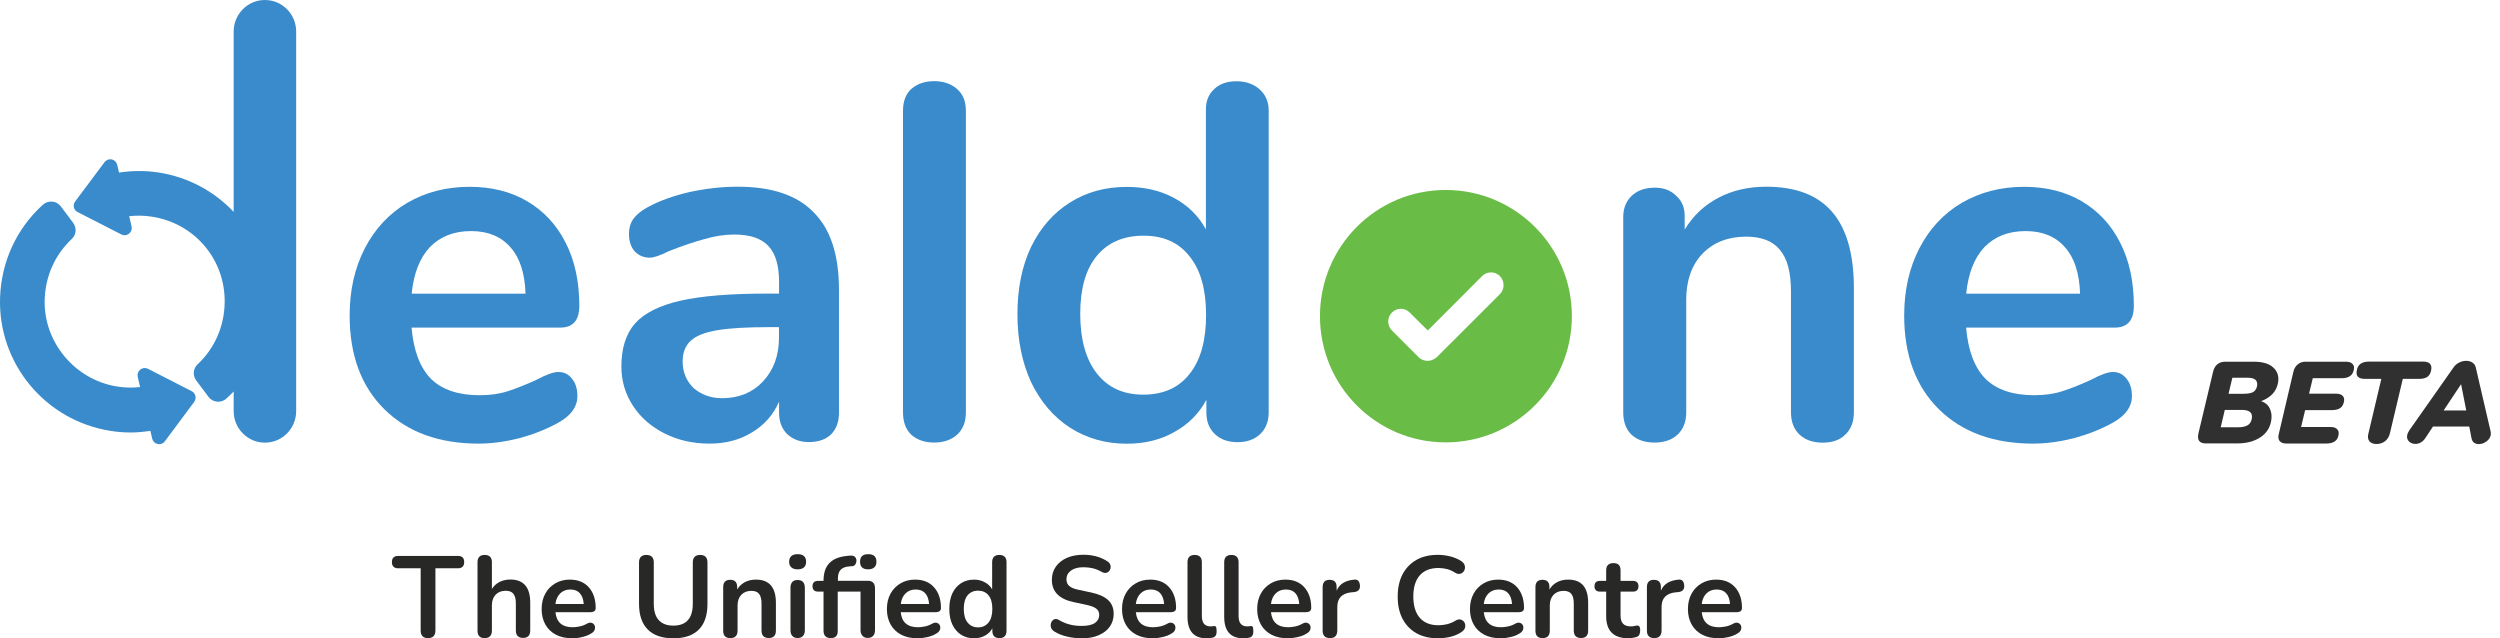 <svg width="141" height="36" viewBox="0 0 141 36" fill="none" xmlns="http://www.w3.org/2000/svg">
<path d="M127.528 22.626C127.75 22.696 127.912 22.826 128.009 23.027C128.107 23.222 128.139 23.449 128.101 23.698C128.036 24.116 127.831 24.441 127.479 24.668C127.133 24.895 126.701 25.009 126.171 25.009H124.414C124.236 25.009 124.111 24.966 124.036 24.874C123.966 24.776 123.949 24.641 123.987 24.462L124.82 20.957C124.863 20.779 124.944 20.643 125.058 20.546C125.176 20.448 125.328 20.4 125.506 20.4H127.106C127.609 20.4 127.982 20.508 128.209 20.725C128.447 20.936 128.539 21.218 128.485 21.564C128.404 22.062 128.085 22.415 127.528 22.626ZM126.528 22.209C126.782 22.209 126.966 22.176 127.079 22.111C127.198 22.041 127.274 21.922 127.301 21.754C127.323 21.608 127.29 21.494 127.204 21.418C127.117 21.342 126.971 21.304 126.75 21.304H125.906L125.69 22.209H126.528ZM126.204 24.099C126.452 24.099 126.636 24.061 126.766 23.985C126.896 23.91 126.971 23.785 127.004 23.601C127.031 23.438 126.998 23.319 126.906 23.243C126.82 23.162 126.663 23.119 126.442 23.119H125.479L125.247 24.099H126.204ZM130.442 21.326L130.231 22.203H131.745C131.918 22.203 132.042 22.241 132.118 22.317C132.199 22.393 132.226 22.496 132.204 22.631C132.177 22.799 132.107 22.929 131.994 23.011C131.885 23.086 131.729 23.13 131.523 23.13H130.01L129.782 24.083H131.437C131.61 24.083 131.734 24.121 131.81 24.202C131.891 24.278 131.918 24.386 131.896 24.522C131.848 24.847 131.615 25.015 131.21 25.015H128.95C128.772 25.015 128.647 24.966 128.566 24.868C128.496 24.771 128.48 24.636 128.528 24.457L129.35 20.957C129.393 20.779 129.48 20.643 129.599 20.546C129.718 20.448 129.864 20.4 130.037 20.4H132.302C132.475 20.4 132.599 20.438 132.675 20.519C132.756 20.595 132.783 20.698 132.761 20.828C132.707 21.163 132.48 21.331 132.075 21.331H130.442V21.326ZM134.037 25.042C133.853 25.042 133.718 24.988 133.632 24.885C133.551 24.776 133.529 24.63 133.578 24.451L134.307 21.369H133.378C133.026 21.369 132.869 21.223 132.918 20.925C132.945 20.735 133.021 20.6 133.134 20.519C133.248 20.438 133.405 20.394 133.61 20.394H136.664C137.016 20.394 137.167 20.546 137.124 20.844C137.097 21.033 137.021 21.169 136.913 21.25C136.805 21.326 136.648 21.369 136.437 21.369H135.518L134.789 24.446C134.745 24.625 134.659 24.771 134.524 24.879C134.383 24.988 134.221 25.042 134.037 25.042ZM140.47 24.327C140.487 24.392 140.487 24.457 140.481 24.516C140.459 24.663 140.378 24.793 140.238 24.895C140.097 24.998 139.957 25.047 139.8 25.047C139.703 25.047 139.611 25.02 139.54 24.971C139.465 24.917 139.416 24.831 139.394 24.722L139.265 24.056H137.221L136.783 24.717C136.708 24.825 136.621 24.906 136.524 24.96C136.427 25.015 136.329 25.036 136.232 25.036C136.086 25.036 135.967 24.993 135.87 24.901C135.778 24.809 135.74 24.695 135.762 24.554C135.778 24.468 135.816 24.375 135.881 24.278L138.378 20.725C138.465 20.6 138.567 20.513 138.697 20.448C138.827 20.383 138.957 20.351 139.092 20.351C139.227 20.351 139.346 20.383 139.443 20.448C139.54 20.508 139.605 20.6 139.632 20.719L140.47 24.327ZM137.821 23.151H139.097L138.805 21.667L137.821 23.151Z" fill="#303030"/>
<path d="M81.539 10.715C77.614 10.715 74.446 13.9 74.446 17.832C74.446 21.765 77.614 24.95 81.539 24.95C85.463 24.95 88.653 21.765 88.653 17.832C88.658 13.9 85.463 10.715 81.539 10.715ZM84.598 16.586L81.068 20.113C81.03 20.167 80.96 20.205 80.906 20.232C80.636 20.422 80.246 20.378 80.014 20.151L78.506 18.639C78.225 18.358 78.225 17.908 78.506 17.626C78.776 17.345 79.236 17.345 79.506 17.626L80.528 18.639L83.588 15.573C83.869 15.292 84.317 15.292 84.598 15.573C84.869 15.861 84.869 16.305 84.598 16.586Z" fill="#69BC45"/>
<path d="M31.484 20.979C31.808 20.979 32.062 21.104 32.252 21.348C32.462 21.597 32.565 21.927 32.565 22.344C32.565 22.935 32.214 23.428 31.516 23.823C30.873 24.186 30.143 24.479 29.327 24.706C28.511 24.912 27.737 25.02 26.997 25.02C24.764 25.02 22.991 24.375 21.683 23.086C20.374 21.797 19.72 20.031 19.72 17.794C19.72 16.369 20.007 15.107 20.574 14.008C21.142 12.908 21.937 12.052 22.959 11.446C24.002 10.839 25.175 10.536 26.483 10.536C27.732 10.536 28.824 10.812 29.748 11.359C30.678 11.912 31.397 12.686 31.905 13.694C32.419 14.701 32.673 15.887 32.673 17.253C32.673 18.07 32.311 18.477 31.592 18.477H23.212C23.326 19.788 23.694 20.752 24.321 21.38C24.948 21.987 25.856 22.29 27.051 22.29C27.656 22.29 28.186 22.214 28.64 22.063C29.116 21.911 29.646 21.7 30.23 21.434C30.803 21.131 31.219 20.979 31.484 20.979ZM26.57 13.033C25.602 13.033 24.829 13.336 24.24 13.943C23.672 14.55 23.331 15.422 23.218 16.564H29.64C29.602 15.405 29.316 14.533 28.786 13.943C28.256 13.336 27.516 13.033 26.57 13.033Z" fill="#398BCB"/>
<path d="M41.604 10.53C43.534 10.53 44.967 11.012 45.896 11.982C46.843 12.93 47.318 14.382 47.318 16.337V23.281C47.318 23.796 47.167 24.202 46.864 24.506C46.561 24.793 46.145 24.933 45.615 24.933C45.123 24.933 44.718 24.782 44.394 24.479C44.091 24.175 43.939 23.774 43.939 23.281V22.653C43.615 23.395 43.107 23.975 42.404 24.392C41.723 24.809 40.928 25.02 40.02 25.02C39.09 25.02 38.247 24.831 37.49 24.451C36.733 24.072 36.133 23.552 35.7 22.886C35.263 22.22 35.046 21.483 35.046 20.665C35.046 19.641 35.3 18.834 35.814 18.244C36.344 17.653 37.198 17.231 38.371 16.96C39.544 16.695 41.166 16.559 43.231 16.559H43.939V15.904C43.939 14.972 43.739 14.3 43.345 13.883C42.945 13.444 42.301 13.228 41.415 13.228C40.863 13.228 40.306 13.315 39.739 13.482C39.171 13.634 38.495 13.862 37.722 14.165C37.23 14.414 36.868 14.533 36.641 14.533C36.301 14.533 36.014 14.409 35.787 14.165C35.576 13.916 35.474 13.596 35.474 13.195C35.474 12.87 35.549 12.6 35.7 12.372C35.873 12.123 36.144 11.895 36.522 11.69C37.187 11.326 37.971 11.045 38.879 10.834C39.804 10.633 40.717 10.53 41.604 10.53ZM40.723 22.458C41.669 22.458 42.437 22.144 43.026 21.521C43.631 20.876 43.934 20.048 43.934 19.046V18.45H43.42C42.15 18.45 41.166 18.504 40.463 18.623C39.761 18.737 39.263 18.937 38.955 19.219C38.652 19.506 38.501 19.89 38.501 20.383C38.501 20.99 38.712 21.494 39.128 21.895C39.571 22.268 40.101 22.458 40.723 22.458Z" fill="#398BCB"/>
<path d="M52.686 24.96C52.173 24.96 51.751 24.82 51.41 24.533C51.086 24.229 50.929 23.801 50.929 23.254V6.256C50.929 5.704 51.091 5.287 51.41 5.005C51.751 4.718 52.178 4.577 52.686 4.577C53.2 4.577 53.621 4.718 53.962 5.005C54.303 5.292 54.476 5.709 54.476 6.256V23.254C54.476 23.807 54.303 24.229 53.962 24.533C53.627 24.82 53.2 24.96 52.686 24.96Z" fill="#398BCB"/>
<path d="M69.732 4.583C70.262 4.583 70.7 4.734 71.04 5.038C71.381 5.341 71.554 5.742 71.554 6.235V23.26C71.554 23.774 71.391 24.18 71.073 24.484C70.748 24.787 70.326 24.939 69.797 24.939C69.267 24.939 68.84 24.787 68.521 24.484C68.196 24.18 68.04 23.774 68.04 23.26V22.55C67.623 23.33 67.018 23.937 66.223 24.37C65.445 24.809 64.558 25.026 63.553 25.026C62.358 25.026 61.288 24.722 60.341 24.116C59.412 23.509 58.682 22.653 58.152 21.553C57.638 20.432 57.384 19.154 57.384 17.713C57.384 16.272 57.638 15.01 58.152 13.927C58.682 12.843 59.412 12.009 60.341 11.424C61.271 10.834 62.342 10.541 63.553 10.541C64.558 10.541 65.445 10.747 66.223 11.169C67.002 11.586 67.596 12.177 68.013 12.935V6.175C68.013 5.698 68.164 5.319 68.467 5.038C68.775 4.734 69.202 4.583 69.732 4.583ZM64.477 22.258C65.612 22.258 66.483 21.867 67.088 21.093C67.715 20.313 68.023 19.202 68.023 17.762C68.023 16.321 67.71 15.216 67.088 14.457C66.483 13.677 65.618 13.293 64.504 13.293C63.369 13.293 62.488 13.672 61.861 14.43C61.233 15.189 60.925 16.283 60.925 17.702C60.925 19.143 61.239 20.264 61.861 21.06C62.488 21.862 63.358 22.258 64.477 22.258Z" fill="#398BCB"/>
<path d="M99.617 10.53C101.282 10.53 102.525 11.007 103.336 11.955C104.152 12.903 104.558 14.338 104.558 16.256V23.26C104.558 23.791 104.396 24.208 104.077 24.511C103.774 24.814 103.347 24.966 102.801 24.966C102.255 24.966 101.817 24.814 101.493 24.511C101.174 24.208 101.011 23.791 101.011 23.26V16.451C101.011 15.367 100.806 14.582 100.384 14.089C99.984 13.596 99.352 13.347 98.481 13.347C97.46 13.347 96.632 13.672 96.011 14.317C95.405 14.961 95.103 15.828 95.103 16.906V23.254C95.103 23.785 94.94 24.202 94.621 24.506C94.302 24.809 93.865 24.961 93.313 24.961C92.767 24.961 92.329 24.809 92.005 24.506C91.702 24.202 91.551 23.785 91.551 23.254V12.237C91.551 11.744 91.713 11.343 92.032 11.04C92.356 10.736 92.789 10.584 93.34 10.584C93.832 10.584 94.232 10.736 94.535 11.04C94.859 11.326 95.016 11.706 95.016 12.177V12.946C95.492 12.166 96.124 11.57 96.919 11.153C97.714 10.736 98.611 10.53 99.617 10.53Z" fill="#398BCB"/>
<path d="M119.16 20.979C119.484 20.979 119.738 21.104 119.927 21.348C120.138 21.597 120.241 21.927 120.241 22.344C120.241 22.935 119.889 23.428 119.192 23.823C118.549 24.186 117.819 24.479 117.003 24.706C116.186 24.912 115.413 25.02 114.673 25.02C112.44 25.02 110.667 24.375 109.358 23.086C108.05 21.797 107.396 20.031 107.396 17.794C107.396 16.369 107.683 15.107 108.25 14.008C108.818 12.908 109.612 12.052 110.634 11.446C111.678 10.839 112.851 10.536 114.159 10.536C115.408 10.536 116.5 10.812 117.424 11.359C118.354 11.912 119.073 12.686 119.581 13.694C120.095 14.701 120.349 15.887 120.349 17.253C120.349 18.07 119.987 18.477 119.268 18.477H110.888C111.002 19.788 111.369 20.752 111.997 21.38C112.624 21.987 113.532 22.29 114.727 22.29C115.332 22.29 115.862 22.214 116.316 22.063C116.792 21.911 117.322 21.7 117.905 21.434C118.478 21.131 118.895 20.979 119.16 20.979ZM114.246 13.033C113.278 13.033 112.505 13.336 111.915 13.943C111.348 14.55 111.007 15.422 110.894 16.564H117.316C117.278 15.405 116.992 14.533 116.462 13.943C115.932 13.336 115.192 13.033 114.246 13.033Z" fill="#398BCB"/>
<path d="M16.704 1.782C16.704 0.796 15.915 0 14.941 0C13.968 0 13.179 0.796 13.179 1.782V11.949C12.087 10.796 10.622 9.989 8.946 9.729C8.2 9.615 7.454 9.62 6.713 9.734L6.611 9.295C6.573 9.144 6.459 9.024 6.302 8.992C6.146 8.959 5.994 9.019 5.897 9.144L4.237 11.364C4.167 11.462 4.14 11.581 4.167 11.695C4.194 11.809 4.27 11.906 4.378 11.96L6.843 13.222C6.903 13.255 6.962 13.266 7.027 13.266C7.113 13.266 7.2 13.239 7.276 13.179C7.4 13.082 7.454 12.925 7.422 12.773L7.286 12.193C7.724 12.144 8.162 12.155 8.605 12.226C11.006 12.616 12.714 14.658 12.671 17.074C12.649 18.412 12.103 19.652 11.141 20.551C10.887 20.79 10.86 21.174 11.065 21.456L11.763 22.388C11.882 22.539 12.049 22.637 12.238 22.653C12.26 22.653 12.282 22.658 12.303 22.658C12.476 22.658 12.644 22.593 12.774 22.474C12.914 22.344 13.049 22.214 13.179 22.079V23.184C13.179 24.17 13.968 24.966 14.941 24.966C15.915 24.966 16.704 24.17 16.704 23.184V1.782Z" fill="#398BCB"/>
<path d="M10.811 22.063L8.346 20.8C8.205 20.73 8.038 20.746 7.913 20.844C7.789 20.941 7.735 21.098 7.767 21.25L7.902 21.83C7.459 21.878 7.005 21.868 6.556 21.792C4.226 21.396 2.486 19.327 2.518 16.971C2.54 15.627 3.08 14.382 4.053 13.472C4.307 13.233 4.334 12.849 4.124 12.567L3.426 11.635C3.307 11.484 3.14 11.386 2.95 11.37C2.756 11.354 2.561 11.419 2.415 11.549C0.929 12.897 0.074 14.761 0.004 16.787C-0.12 20.503 2.561 23.736 6.254 24.305C6.627 24.365 7.005 24.392 7.378 24.392C7.746 24.392 8.119 24.354 8.481 24.3L8.584 24.738C8.621 24.896 8.735 25.009 8.892 25.042C8.919 25.047 8.946 25.053 8.978 25.053C9.103 25.053 9.222 24.993 9.297 24.89L10.951 22.669C11.022 22.572 11.049 22.453 11.022 22.339C10.995 22.214 10.919 22.117 10.811 22.063Z" fill="#398BCB"/>
<path d="M24.142 35.99C23.866 35.99 23.726 35.849 23.726 35.562V32.052H22.461C22.223 32.052 22.104 31.932 22.104 31.7C22.104 31.472 22.223 31.353 22.461 31.353H25.823C26.061 31.353 26.18 31.466 26.18 31.7C26.18 31.932 26.061 32.052 25.823 32.052H24.558V35.562C24.553 35.849 24.418 35.99 24.142 35.99Z" fill="#282827"/>
<path d="M27.332 35.989C27.061 35.989 26.932 35.848 26.932 35.572V31.71C26.932 31.439 27.067 31.298 27.332 31.298C27.602 31.298 27.743 31.434 27.743 31.71V33.216C27.851 33.042 27.997 32.913 28.175 32.821C28.359 32.734 28.559 32.685 28.78 32.685C29.527 32.685 29.905 33.118 29.905 33.99V35.561C29.905 35.838 29.77 35.978 29.505 35.978C29.235 35.978 29.094 35.838 29.094 35.561V34.028C29.094 33.779 29.045 33.6 28.953 33.487C28.862 33.373 28.716 33.319 28.521 33.319C28.283 33.319 28.094 33.395 27.953 33.541C27.813 33.693 27.743 33.888 27.743 34.137V35.561C27.743 35.848 27.602 35.989 27.332 35.989Z" fill="#282827"/>
<path d="M32.289 36C31.932 36 31.619 35.935 31.359 35.8C31.1 35.664 30.9 35.475 30.759 35.225C30.619 34.976 30.548 34.684 30.548 34.348C30.548 34.017 30.619 33.73 30.754 33.481C30.889 33.232 31.078 33.042 31.316 32.902C31.554 32.761 31.83 32.69 32.138 32.69C32.586 32.69 32.943 32.831 33.203 33.118C33.462 33.405 33.597 33.795 33.597 34.288C33.597 34.451 33.495 34.527 33.284 34.527H31.327C31.386 35.096 31.711 35.377 32.3 35.377C32.413 35.377 32.538 35.361 32.678 35.334C32.819 35.307 32.954 35.258 33.078 35.188C33.192 35.123 33.284 35.101 33.365 35.128C33.441 35.15 33.5 35.198 33.532 35.269C33.565 35.339 33.57 35.415 33.543 35.502C33.522 35.588 33.457 35.659 33.359 35.718C33.208 35.816 33.035 35.886 32.835 35.93C32.641 35.978 32.457 36 32.289 36ZM32.17 33.248C31.932 33.248 31.738 33.324 31.592 33.47C31.446 33.617 31.354 33.817 31.327 34.066H32.922C32.905 33.801 32.83 33.6 32.705 33.46C32.581 33.319 32.403 33.248 32.17 33.248Z" fill="#282827"/>
<path d="M37.976 36C37.349 36 36.868 35.838 36.538 35.507C36.209 35.182 36.041 34.695 36.041 34.056V31.721C36.041 31.439 36.182 31.298 36.457 31.298C36.733 31.298 36.873 31.439 36.873 31.721V34.05C36.873 34.462 36.965 34.77 37.155 34.976C37.344 35.182 37.614 35.285 37.976 35.285C38.706 35.285 39.074 34.873 39.074 34.05V31.721C39.074 31.439 39.214 31.298 39.49 31.298C39.76 31.298 39.901 31.439 39.901 31.721V34.056C39.901 34.695 39.739 35.182 39.414 35.507C39.085 35.838 38.609 36 37.976 36Z" fill="#282827"/>
<path d="M41.188 35.989C40.917 35.989 40.788 35.848 40.788 35.572V33.113C40.788 32.842 40.917 32.701 41.182 32.701C41.447 32.701 41.577 32.837 41.577 33.113V33.248C41.685 33.064 41.831 32.929 42.015 32.831C42.199 32.734 42.404 32.69 42.636 32.69C43.383 32.69 43.761 33.124 43.761 33.996V35.567C43.761 35.843 43.626 35.984 43.361 35.984C43.091 35.984 42.95 35.843 42.95 35.567V34.034C42.95 33.785 42.901 33.606 42.809 33.492C42.718 33.378 42.572 33.324 42.377 33.324C42.139 33.324 41.95 33.4 41.809 33.546C41.669 33.698 41.599 33.893 41.599 34.142V35.567C41.599 35.848 41.463 35.989 41.188 35.989Z" fill="#282827"/>
<path d="M44.983 32.111C44.831 32.111 44.712 32.073 44.631 31.997C44.545 31.921 44.507 31.819 44.507 31.683C44.507 31.542 44.55 31.439 44.631 31.363C44.718 31.288 44.831 31.255 44.983 31.255C45.301 31.255 45.464 31.396 45.464 31.683C45.464 31.965 45.301 32.111 44.983 32.111ZM44.983 35.984C44.853 35.984 44.755 35.946 44.685 35.865C44.615 35.789 44.583 35.681 44.583 35.54V33.156C44.583 32.864 44.718 32.712 44.983 32.712C45.253 32.712 45.393 32.858 45.393 33.156V35.54C45.393 35.681 45.361 35.789 45.291 35.865C45.22 35.946 45.118 35.984 44.983 35.984Z" fill="#282827"/>
<path d="M46.858 35.989C46.588 35.989 46.447 35.849 46.447 35.572V33.368H46.15C45.934 33.368 45.826 33.265 45.826 33.064C45.826 32.858 45.934 32.761 46.15 32.761H46.447V32.756C46.447 32.317 46.556 31.986 46.777 31.759C46.999 31.531 47.318 31.401 47.739 31.358L47.934 31.336C48.058 31.326 48.15 31.347 48.21 31.401C48.269 31.456 48.302 31.526 48.302 31.607C48.307 31.689 48.285 31.759 48.248 31.824C48.204 31.889 48.145 31.927 48.069 31.932L47.912 31.943C47.685 31.959 47.518 32.024 47.415 32.133C47.312 32.241 47.258 32.404 47.258 32.62V32.756H48.95C49.221 32.756 49.35 32.902 49.35 33.189V35.534C49.35 35.675 49.318 35.784 49.248 35.859C49.183 35.935 49.08 35.979 48.945 35.979C48.815 35.979 48.712 35.941 48.642 35.859C48.572 35.784 48.534 35.675 48.534 35.534V33.368H47.248V35.572C47.258 35.849 47.129 35.989 46.858 35.989ZM48.967 32.111C48.658 32.111 48.507 31.97 48.507 31.683C48.507 31.396 48.658 31.255 48.967 31.255C49.28 31.255 49.431 31.396 49.431 31.683C49.431 31.819 49.394 31.921 49.313 31.997C49.231 32.073 49.118 32.111 48.967 32.111Z" fill="#282827"/>
<path d="M51.762 36C51.405 36 51.091 35.935 50.832 35.8C50.572 35.664 50.372 35.475 50.232 35.225C50.091 34.976 50.021 34.684 50.021 34.348C50.021 34.017 50.091 33.73 50.226 33.481C50.362 33.232 50.551 33.042 50.789 32.902C51.026 32.761 51.302 32.69 51.61 32.69C52.059 32.69 52.416 32.831 52.675 33.118C52.935 33.405 53.07 33.795 53.07 34.288C53.07 34.451 52.967 34.527 52.757 34.527H50.8C50.859 35.096 51.183 35.377 51.773 35.377C51.886 35.377 52.01 35.361 52.151 35.334C52.291 35.307 52.427 35.258 52.551 35.188C52.665 35.123 52.757 35.101 52.838 35.128C52.913 35.15 52.973 35.198 53.005 35.269C53.038 35.339 53.043 35.415 53.016 35.502C52.994 35.588 52.929 35.659 52.832 35.718C52.681 35.816 52.508 35.886 52.308 35.93C52.113 35.978 51.929 36 51.762 36ZM51.648 33.248C51.41 33.248 51.216 33.324 51.07 33.47C50.924 33.617 50.832 33.817 50.805 34.066H52.4C52.383 33.801 52.308 33.6 52.183 33.46C52.054 33.319 51.875 33.248 51.648 33.248Z" fill="#282827"/>
<path d="M54.935 36C54.66 36 54.416 35.935 54.206 35.8C53.995 35.664 53.833 35.475 53.714 35.225C53.595 34.976 53.541 34.684 53.541 34.343C53.541 34.001 53.6 33.709 53.714 33.46C53.833 33.216 53.995 33.026 54.206 32.891C54.416 32.755 54.66 32.691 54.935 32.691C55.162 32.691 55.362 32.739 55.546 32.842C55.73 32.94 55.865 33.075 55.957 33.238V31.71C55.957 31.439 56.092 31.298 56.357 31.298C56.627 31.298 56.768 31.434 56.768 31.71V35.572C56.768 35.848 56.633 35.989 56.368 35.989C56.098 35.989 55.968 35.848 55.968 35.572V35.437C55.876 35.61 55.741 35.745 55.557 35.848C55.373 35.951 55.162 36 54.935 36ZM55.162 35.383C55.406 35.383 55.6 35.296 55.746 35.117C55.892 34.944 55.968 34.684 55.968 34.343C55.968 33.996 55.892 33.736 55.746 33.568C55.6 33.395 55.406 33.313 55.162 33.313C54.919 33.313 54.724 33.4 54.578 33.568C54.432 33.741 54.357 33.996 54.357 34.343C54.357 34.684 54.432 34.944 54.578 35.117C54.724 35.296 54.919 35.383 55.162 35.383Z" fill="#282827"/>
<path d="M61.023 36C60.731 36 60.45 35.968 60.174 35.903C59.898 35.838 59.66 35.74 59.455 35.61C59.357 35.545 59.293 35.464 59.271 35.372C59.249 35.274 59.255 35.188 59.293 35.101C59.33 35.014 59.39 34.96 59.466 34.928C59.547 34.895 59.639 34.911 59.741 34.976C59.931 35.09 60.13 35.171 60.347 35.226C60.558 35.28 60.779 35.301 61.017 35.301C61.358 35.301 61.606 35.242 61.763 35.128C61.92 35.014 61.996 34.863 61.996 34.684C61.996 34.532 61.942 34.413 61.828 34.326C61.72 34.24 61.531 34.169 61.26 34.11L60.547 33.958C59.736 33.785 59.325 33.368 59.325 32.701C59.325 32.414 59.401 32.165 59.552 31.954C59.703 31.743 59.914 31.575 60.179 31.461C60.45 31.342 60.758 31.288 61.109 31.288C61.368 31.288 61.617 31.32 61.85 31.385C62.082 31.45 62.293 31.548 62.477 31.672C62.563 31.732 62.617 31.808 62.633 31.894C62.65 31.981 62.639 32.068 62.601 32.144C62.563 32.219 62.498 32.273 62.417 32.3C62.331 32.328 62.233 32.311 62.12 32.246C61.958 32.154 61.796 32.089 61.633 32.051C61.471 32.013 61.293 31.992 61.104 31.992C60.806 31.992 60.574 32.057 60.401 32.181C60.233 32.306 60.147 32.474 60.147 32.674C60.147 32.831 60.201 32.956 60.303 33.048C60.406 33.14 60.585 33.216 60.833 33.265L61.541 33.416C61.969 33.508 62.288 33.649 62.498 33.844C62.709 34.039 62.812 34.299 62.812 34.624C62.812 34.895 62.736 35.139 62.59 35.345C62.444 35.551 62.233 35.713 61.963 35.827C61.704 35.946 61.385 36 61.023 36Z" fill="#282827"/>
<path d="M65.023 36C64.666 36 64.353 35.935 64.093 35.8C63.834 35.664 63.634 35.475 63.493 35.225C63.352 34.976 63.282 34.684 63.282 34.348C63.282 34.017 63.352 33.73 63.488 33.481C63.623 33.232 63.812 33.042 64.05 32.902C64.288 32.761 64.564 32.69 64.872 32.69C65.32 32.69 65.677 32.831 65.937 33.118C66.196 33.405 66.331 33.795 66.331 34.288C66.331 34.451 66.228 34.527 66.018 34.527H64.061C64.12 35.096 64.445 35.377 65.034 35.377C65.147 35.377 65.272 35.361 65.412 35.334C65.553 35.307 65.688 35.258 65.812 35.188C65.926 35.123 66.018 35.101 66.099 35.128C66.174 35.15 66.234 35.198 66.266 35.269C66.299 35.339 66.304 35.415 66.277 35.502C66.256 35.588 66.191 35.659 66.093 35.718C65.942 35.816 65.769 35.886 65.569 35.93C65.374 35.978 65.191 36 65.023 36ZM64.904 33.248C64.666 33.248 64.472 33.324 64.326 33.47C64.18 33.617 64.088 33.817 64.061 34.066H65.656C65.639 33.801 65.564 33.6 65.439 33.46C65.315 33.319 65.136 33.248 64.904 33.248Z" fill="#282827"/>
<path d="M68.056 36C67.331 36 66.975 35.594 66.975 34.787V31.71C66.975 31.439 67.11 31.298 67.375 31.298C67.645 31.298 67.785 31.434 67.785 31.71V34.743C67.785 35.133 67.948 35.328 68.272 35.328C68.305 35.328 68.337 35.328 68.369 35.323C68.402 35.323 68.429 35.318 68.461 35.312C68.521 35.301 68.564 35.318 68.586 35.361C68.607 35.404 68.618 35.486 68.618 35.61C68.618 35.718 68.596 35.805 68.553 35.865C68.51 35.924 68.44 35.962 68.337 35.973C68.245 35.995 68.153 36 68.056 36Z" fill="#282827"/>
<path d="M70.126 36C69.402 36 69.045 35.594 69.045 34.787V31.71C69.045 31.439 69.18 31.298 69.445 31.298C69.715 31.298 69.856 31.434 69.856 31.71V34.743C69.856 35.133 70.018 35.328 70.342 35.328C70.375 35.328 70.407 35.328 70.44 35.323C70.472 35.323 70.499 35.318 70.532 35.312C70.591 35.301 70.634 35.318 70.656 35.361C70.678 35.404 70.688 35.486 70.688 35.61C70.688 35.718 70.667 35.805 70.624 35.865C70.58 35.924 70.51 35.962 70.407 35.973C70.315 35.995 70.223 36 70.126 36Z" fill="#282827"/>
<path d="M72.645 36C72.289 36 71.975 35.935 71.716 35.8C71.456 35.664 71.256 35.475 71.116 35.225C70.975 34.976 70.905 34.684 70.905 34.348C70.905 34.017 70.975 33.73 71.11 33.481C71.245 33.232 71.435 33.042 71.672 32.902C71.91 32.761 72.186 32.69 72.494 32.69C72.943 32.69 73.3 32.831 73.559 33.118C73.819 33.405 73.954 33.795 73.954 34.288C73.954 34.451 73.851 34.527 73.64 34.527H71.683C71.743 35.096 72.067 35.377 72.656 35.377C72.77 35.377 72.894 35.361 73.035 35.334C73.175 35.307 73.311 35.258 73.435 35.188C73.548 35.123 73.64 35.101 73.721 35.128C73.797 35.15 73.856 35.198 73.889 35.269C73.921 35.339 73.927 35.415 73.9 35.502C73.878 35.588 73.813 35.659 73.716 35.718C73.565 35.816 73.392 35.886 73.192 35.93C72.997 35.978 72.813 36 72.645 36ZM72.527 33.248C72.289 33.248 72.094 33.324 71.948 33.47C71.802 33.617 71.71 33.817 71.683 34.066H73.278C73.262 33.801 73.186 33.6 73.062 33.46C72.938 33.319 72.759 33.248 72.527 33.248Z" fill="#282827"/>
<path d="M75.013 35.989C74.738 35.989 74.597 35.849 74.597 35.572V33.113C74.597 32.842 74.727 32.702 74.992 32.702C75.257 32.702 75.386 32.837 75.386 33.113V33.314C75.543 32.94 75.873 32.734 76.387 32.691C76.57 32.669 76.678 32.777 76.7 33.01C76.722 33.238 76.608 33.368 76.365 33.395L76.224 33.406C75.695 33.46 75.424 33.731 75.424 34.224V35.567C75.419 35.849 75.284 35.989 75.013 35.989Z" fill="#282827"/>
<path d="M81.106 36C80.63 36 80.225 35.903 79.884 35.713C79.544 35.518 79.284 35.247 79.1 34.895C78.917 34.543 78.83 34.126 78.83 33.644C78.83 33.162 78.922 32.745 79.1 32.398C79.284 32.046 79.544 31.775 79.884 31.58C80.225 31.385 80.63 31.293 81.106 31.293C81.344 31.293 81.576 31.326 81.809 31.385C82.036 31.445 82.241 31.531 82.414 31.645C82.528 31.721 82.593 31.808 82.614 31.91C82.636 32.013 82.625 32.105 82.576 32.192C82.528 32.279 82.458 32.333 82.36 32.36C82.263 32.387 82.16 32.365 82.041 32.284C81.906 32.198 81.76 32.133 81.609 32.095C81.452 32.057 81.295 32.035 81.133 32.035C80.668 32.035 80.317 32.176 80.073 32.452C79.83 32.734 79.711 33.129 79.711 33.644C79.711 34.158 79.83 34.559 80.073 34.841C80.317 35.123 80.668 35.264 81.133 35.264C81.295 35.264 81.457 35.242 81.62 35.204C81.782 35.161 81.933 35.101 82.074 35.014C82.193 34.938 82.295 34.917 82.387 34.944C82.479 34.971 82.544 35.025 82.593 35.101C82.636 35.182 82.652 35.269 82.636 35.366C82.62 35.464 82.56 35.545 82.463 35.621C82.29 35.746 82.085 35.843 81.841 35.908C81.593 35.968 81.349 36 81.106 36Z" fill="#282827"/>
<path d="M84.647 36C84.29 36 83.977 35.935 83.717 35.8C83.458 35.664 83.258 35.475 83.117 35.225C82.977 34.976 82.906 34.684 82.906 34.348C82.906 34.017 82.977 33.73 83.112 33.481C83.247 33.232 83.436 33.042 83.674 32.902C83.912 32.761 84.188 32.69 84.496 32.69C84.944 32.69 85.301 32.831 85.561 33.118C85.82 33.405 85.955 33.795 85.955 34.288C85.955 34.451 85.853 34.527 85.642 34.527H83.685C83.744 35.096 84.069 35.377 84.658 35.377C84.771 35.377 84.896 35.361 85.036 35.334C85.177 35.307 85.312 35.258 85.436 35.188C85.55 35.123 85.642 35.101 85.723 35.128C85.799 35.15 85.858 35.198 85.89 35.269C85.923 35.339 85.928 35.415 85.901 35.502C85.88 35.588 85.815 35.659 85.717 35.718C85.566 35.816 85.393 35.886 85.193 35.93C84.998 35.978 84.815 36 84.647 36ZM84.528 33.248C84.29 33.248 84.096 33.324 83.95 33.47C83.804 33.617 83.712 33.817 83.685 34.066H85.279C85.263 33.801 85.188 33.6 85.063 33.46C84.939 33.319 84.76 33.248 84.528 33.248Z" fill="#282827"/>
<path d="M86.999 35.989C86.728 35.989 86.599 35.848 86.599 35.572V33.113C86.599 32.842 86.728 32.701 86.993 32.701C87.258 32.701 87.388 32.837 87.388 33.113V33.248C87.496 33.064 87.642 32.929 87.826 32.831C88.01 32.734 88.215 32.69 88.448 32.69C89.194 32.69 89.572 33.124 89.572 33.996V35.567C89.572 35.843 89.437 35.984 89.172 35.984C88.902 35.984 88.761 35.843 88.761 35.567V34.034C88.761 33.785 88.712 33.606 88.621 33.492C88.529 33.378 88.383 33.324 88.188 33.324C87.95 33.324 87.761 33.4 87.62 33.546C87.48 33.698 87.409 33.893 87.409 34.142V35.567C87.409 35.848 87.274 35.989 86.999 35.989Z" fill="#282827"/>
<path d="M91.848 36C91.01 36 90.588 35.583 90.588 34.754V33.368H90.253C90.037 33.368 89.929 33.265 89.929 33.064C89.929 32.858 90.037 32.761 90.253 32.761H90.588V32.17C90.588 31.9 90.723 31.759 90.999 31.759C91.269 31.759 91.399 31.894 91.399 32.17V32.761H92.086C92.302 32.761 92.41 32.864 92.41 33.064C92.41 33.27 92.302 33.368 92.086 33.368H91.399V34.706C91.399 34.911 91.442 35.068 91.534 35.171C91.626 35.274 91.772 35.328 91.978 35.328C92.053 35.328 92.118 35.323 92.172 35.307C92.226 35.296 92.28 35.285 92.324 35.28C92.378 35.274 92.421 35.291 92.453 35.328C92.486 35.366 92.507 35.442 92.507 35.55C92.507 35.637 92.491 35.713 92.464 35.783C92.437 35.849 92.383 35.897 92.313 35.924C92.259 35.941 92.183 35.957 92.091 35.973C91.994 35.995 91.918 36 91.848 36Z" fill="#282827"/>
<path d="M93.302 35.989C93.026 35.989 92.886 35.849 92.886 35.572V33.113C92.886 32.842 93.016 32.702 93.28 32.702C93.545 32.702 93.675 32.837 93.675 33.113V33.314C93.832 32.94 94.162 32.734 94.675 32.691C94.859 32.669 94.967 32.777 94.989 33.01C95.01 33.238 94.897 33.368 94.653 33.395L94.513 33.406C93.983 33.46 93.713 33.731 93.713 34.224V35.567C93.707 35.849 93.572 35.989 93.302 35.989Z" fill="#282827"/>
<path d="M96.94 36C96.583 36 96.27 35.935 96.01 35.8C95.751 35.664 95.551 35.475 95.41 35.225C95.269 34.976 95.199 34.684 95.199 34.348C95.199 34.017 95.269 33.73 95.405 33.481C95.54 33.232 95.729 33.042 95.967 32.902C96.205 32.761 96.481 32.69 96.789 32.69C97.237 32.69 97.594 32.831 97.854 33.118C98.113 33.405 98.248 33.795 98.248 34.288C98.248 34.451 98.145 34.527 97.935 34.527H95.978C96.037 35.096 96.362 35.377 96.951 35.377C97.064 35.377 97.189 35.361 97.329 35.334C97.47 35.307 97.605 35.258 97.729 35.188C97.843 35.123 97.935 35.101 98.016 35.128C98.091 35.15 98.151 35.198 98.183 35.269C98.216 35.339 98.221 35.415 98.194 35.502C98.173 35.588 98.108 35.659 98.01 35.718C97.859 35.816 97.686 35.886 97.486 35.93C97.291 35.978 97.108 36 96.94 36ZM96.821 33.248C96.583 33.248 96.389 33.324 96.243 33.47C96.097 33.617 96.005 33.817 95.978 34.066H97.573C97.556 33.801 97.481 33.6 97.356 33.46C97.232 33.319 97.053 33.248 96.821 33.248Z" fill="#282827"/>
</svg>
